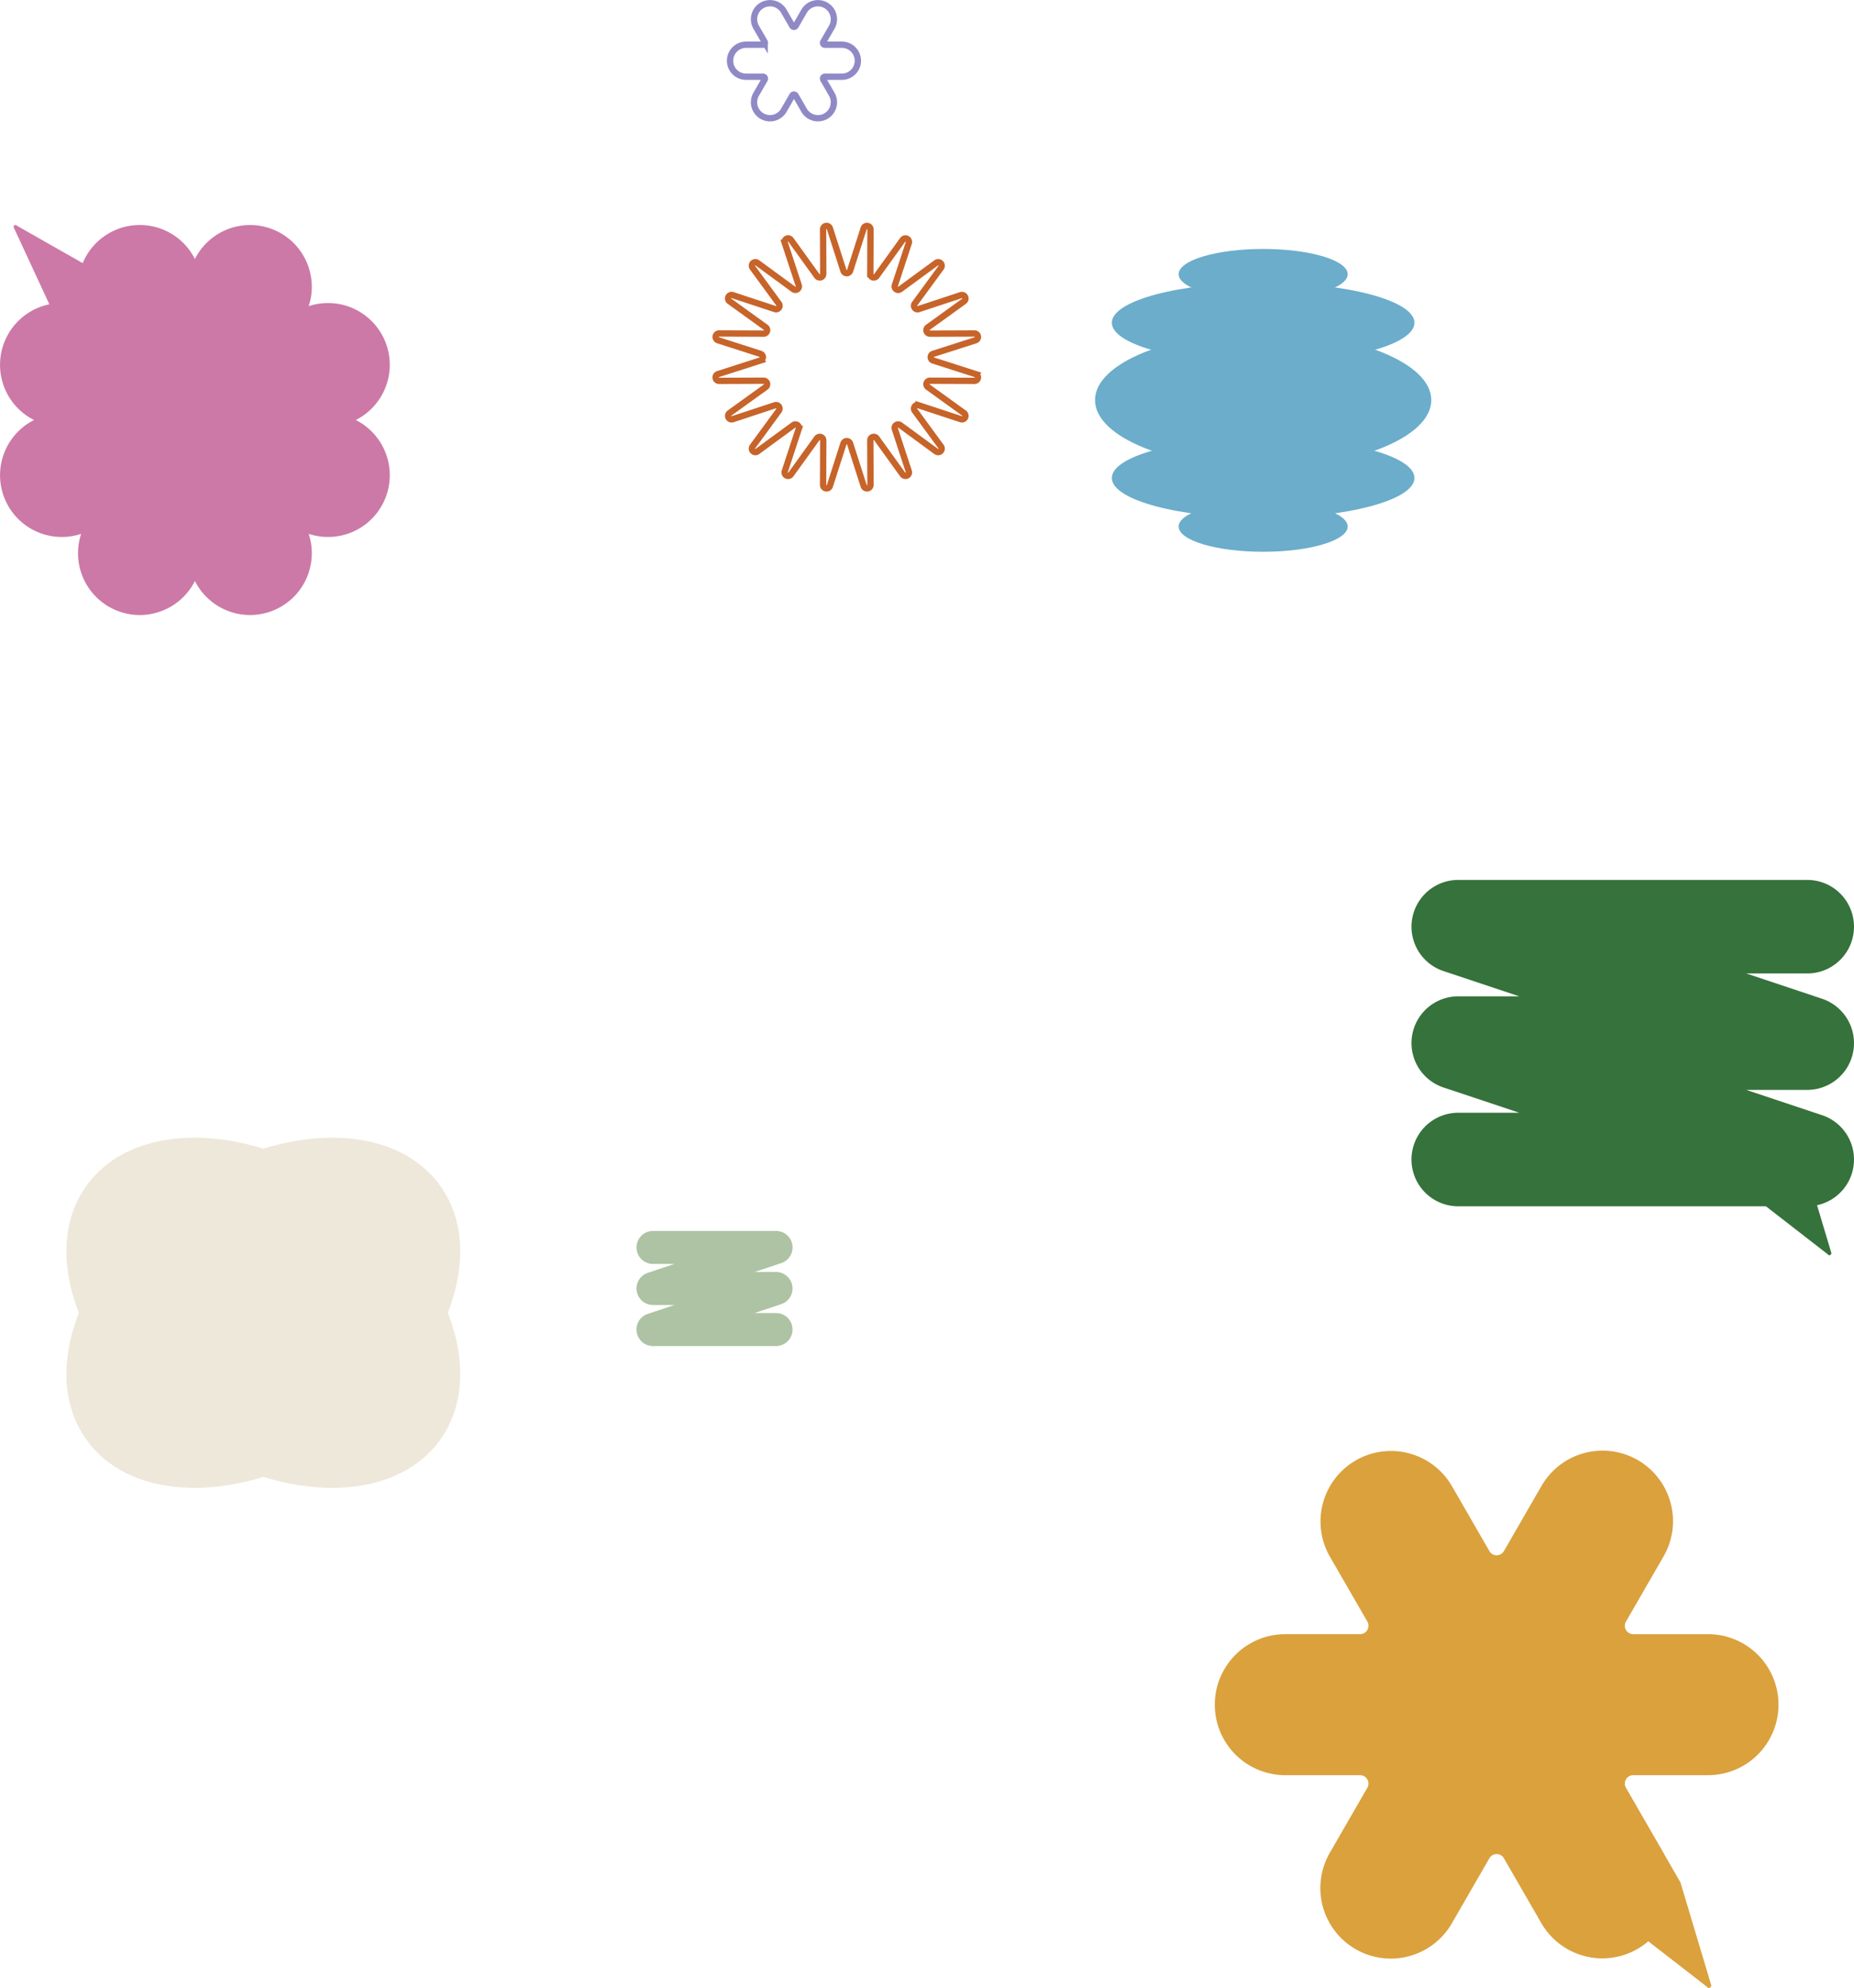 <svg xmlns="http://www.w3.org/2000/svg" width="586.268" height="628.208" viewBox="0 0 586.268 628.208">
    <defs>
        <style>
            .cls-7{fill:#eee8da}.cls-8{fill:#6badcb}
        </style>
    </defs>
    <g id="Group_846" data-name="Group 846" transform="translate(83.268 -132.63)">
        <path id="Path_151" data-name="Path 151" d="M177.113 908.355h23.657a2.652 2.652 0 0 0 2.3-3.978l-11.828-20.488a22.281 22.281 0 0 1 38.592-22.281l11.825 20.492a2.653 2.653 0 0 0 4.595 0l11.829-20.488a22.281 22.281 0 1 1 38.591 22.281l-11.829 20.487a2.653 2.653 0 0 0 2.3 3.979H310.8a22.281 22.281 0 1 1 0 44.562h-23.658a2.653 2.653 0 0 0-2.3 3.979l11.829 20.488c.153.265.3.533.437.8l4.98 8.645 9.693 32.36a.747.747 0 0 1-1.368.571l-18.505-14.35a22.273 22.273 0 0 1-33.828-5.747l-11.829-20.487a2.653 2.653 0 0 0-4.595 0l-11.828 20.487a22.281 22.281 0 1 1-38.592-22.28l11.831-20.487a2.652 2.652 0 0 0-2.3-3.979h-23.654a22.281 22.281 0 0 1 0-44.562z" transform="translate(146.044 -259.302)" style="fill:#daa13d"/>
        <path id="Path_149" data-name="Path 149" d="M856.432 932.173h19.293l-23.967-7.989a14.779 14.779 0 0 1 4.674-28.8h19.293l-23.967-7.984a14.779 14.779 0 0 1 4.674-28.8H966.8a14.779 14.779 0 1 1 0 29.559h-19.294l23.966 7.989a14.779 14.779 0 0 1-4.674 28.8h-19.292l23.966 7.989a14.771 14.771 0 0 1-1.577 28.46l4.5 15.018a.617.617 0 0 1-1.13.472l-19.536-15.15h-97.3a14.779 14.779 0 0 1 0-29.559z" transform="translate(-478.58 -447.895)" style="fill:#36723b"/>
        <path id="Path_146" data-name="Path 146" d="M620.316 904.926a19.524 19.524 0 0 1-14.9 35.978 19.524 19.524 0 0 1-35.978 14.9 19.524 19.524 0 0 1-35.978-14.9 19.524 19.524 0 0 1-14.9-35.978 19.527 19.527 0 0 1 4.849-36.569L512.161 844.1a.574.574 0 0 1 .978-.585l20.82 11.826a19.525 19.525 0 0 1 35.477-1.3 19.524 19.524 0 0 1 35.978 14.9 19.524 19.524 0 0 1 14.9 35.978z" transform="translate(-591.07 -639.56)" style="fill:#cc79a7"/>
        <path id="Path_152" data-name="Path 152" d="M190.2 612.053h-5.364a.6.6 0 0 1-.521-.9l2.682-4.645a5.052 5.052 0 0 0-1.849-6.9 5.052 5.052 0 0 0-6.9 1.849l-2.682 4.645a.6.6 0 0 1-1.042 0l-2.682-4.645a5.052 5.052 0 0 0-6.9-1.849 5.052 5.052 0 0 0-1.849 6.9l2.682 4.645a.6.6 0 0 1-.521.9h-5.364a5.052 5.052 0 0 0-5.052 5.052 5.052 5.052 0 0 0 5.052 5.052h5.364a.6.6 0 0 1 .521.9l-2.682 4.645a5.052 5.052 0 0 0 1.849 6.9 5.052 5.052 0 0 0 6.9-1.849l2.682-4.645a.6.6 0 0 1 1.042 0l2.682 4.645a5.052 5.052 0 0 0 6.9 1.849 5.052 5.052 0 0 0 1.849-6.9l-2.682-4.645a.6.6 0 0 1 .521-.9h5.364a5.052 5.052 0 0 0 5.052-5.052 5.052 5.052 0 0 0-5.052-5.052z" transform="translate(-7.247 -465.283)" style="stroke:#8f8ac6;fill:none;stroke-width:2px"/>
        <path id="Path_153" data-name="Path 153" d="m299.889 23.782 4.311-13.448a1.1 1.1 0 0 1 2.138.339l-.05 14.127a1.1 1.1 0 0 0 1.984.644l8.259-11.457a1.1 1.1 0 0 1 1.928.983l-4.415 13.416a1.1 1.1 0 0 0 1.687 1.226l11.395-8.344a1.1 1.1 0 0 1 1.531 1.53l-8.345 11.4a1.1 1.1 0 0 0 1.226 1.687l13.416-4.415a1.1 1.1 0 0 1 .983 1.929l-11.458 8.259a1.1 1.1 0 0 0 .645 1.984l14.123-.053a1.1 1.1 0 0 1 .339 2.138l-13.45 4.303a1.1 1.1 0 0 0 0 2.085l13.449 4.314a1.1 1.1 0 0 1-.339 2.138l-14.123-.053a1.1 1.1 0 0 0-.645 1.984l11.458 8.259a1.1 1.1 0 0 1-.983 1.928l-13.416-4.415a1.1 1.1 0 0 0-1.226 1.687l8.345 11.395a1.1 1.1 0 0 1-1.531 1.53l-11.395-8.344a1.1 1.1 0 0 0-1.687 1.226l4.415 13.416a1.1 1.1 0 0 1-1.928.983L308.271 76.7a1.1 1.1 0 0 0-1.984.644l.053 14.123a1.1 1.1 0 0 1-2.138.339l-4.314-13.449a1.1 1.1 0 0 0-2.086 0l-4.312 13.454a1.1 1.1 0 0 1-2.138-.339l.053-14.123a1.1 1.1 0 0 0-1.984-.644l-8.259 11.457a1.1 1.1 0 0 1-1.928-.983l4.415-13.416a1.1 1.1 0 0 0-1.687-1.226l-11.395 8.344a1.1 1.1 0 0 1-1.53-1.53l8.344-11.395a1.1 1.1 0 0 0-1.226-1.687l-13.415 4.415a1.1 1.1 0 0 1-.983-1.928l11.458-8.256a1.1 1.1 0 0 0-.645-1.984l-14.123.053a1.1 1.1 0 0 1-.338-2.138l13.448-4.314a1.1 1.1 0 0 0 0-2.085l-13.448-4.314a1.1 1.1 0 0 1 .338-2.138l14.123.053a1.1 1.1 0 0 0 .645-1.984l-11.458-8.259a1.1 1.1 0 0 1 .983-1.929l13.416 4.415a1.1 1.1 0 0 0 1.226-1.687l-8.344-11.4a1.1 1.1 0 0 1 1.53-1.53l11.395 8.344a1.1 1.1 0 0 0 1.687-1.226l-4.415-13.416a1.1 1.1 0 0 1 1.928-.983l8.259 11.457a1.1 1.1 0 0 0 1.984-.644l-.053-14.123a1.1 1.1 0 0 1 2.138-.339l4.309 13.453a1.1 1.1 0 0 0 2.089 0z" transform="translate(-114.347 194.428)" style="stroke:#c7642a;fill:none;stroke-width:2px"/>
        <path id="Path_154" data-name="Path 154" d="M885.785 50h-38.921a5.212 5.212 0 0 1-1.648-10.156l8.452-2.817h-6.8a5.212 5.212 0 0 1-1.648-10.156l8.452-2.817h-6.8a5.212 5.212 0 1 1 0-10.424h38.921a5.212 5.212 0 0 1 1.648 10.156l-8.46 2.814h6.8a5.212 5.212 0 0 1 1.648 10.156l-8.452 2.817h6.8a5.212 5.212 0 0 1 0 10.424z" transform="translate(-723.651 508.003)" style="fill:#adc3a3"/>
        <g id="Group_654" data-name="Group 654" transform="translate(-1573.822 -100.08)">
            <ellipse id="Ellipse_1184" data-name="Ellipse 1184" class="cls-7" cx="68.843" cy="46.887" rx="68.843" ry="46.887" transform="rotate(-35.665 1754.97 -1991.941)"/>
            <ellipse id="Ellipse_1185" data-name="Ellipse 1185" class="cls-7" cx="46.887" cy="68.843" rx="46.887" ry="68.843" transform="rotate(-54.335 1374.182 -1129.415)"/>
        </g>
        <g id="Group_655" data-name="Group 655" transform="translate(-232.354 -46.587)">
            <ellipse id="Ellipse_503" data-name="Ellipse 503" class="cls-8" cx="53.164" cy="21.351" rx="53.164" ry="21.351" transform="translate(495.355 284.303)"/>
            <ellipse id="Ellipse_504" data-name="Ellipse 504" class="cls-8" cx="47.847" cy="12.691" rx="47.847" ry="12.691" transform="translate(500.671 268.525)"/>
            <ellipse id="Ellipse_505" data-name="Ellipse 505" class="cls-8" cx="47.847" cy="12.691" rx="47.847" ry="12.691" transform="translate(500.671 317.573)"/>
            <ellipse id="Ellipse_506" data-name="Ellipse 506" class="cls-8" cx="26.726" cy="7.975" rx="26.726" ry="7.975" transform="translate(521.792 337.638)"/>
            <ellipse id="Ellipse_507" data-name="Ellipse 507" class="cls-8" cx="26.726" cy="7.975" rx="26.726" ry="7.975" transform="translate(521.792 257.893)"/>
        </g>
    </g>
</svg>
